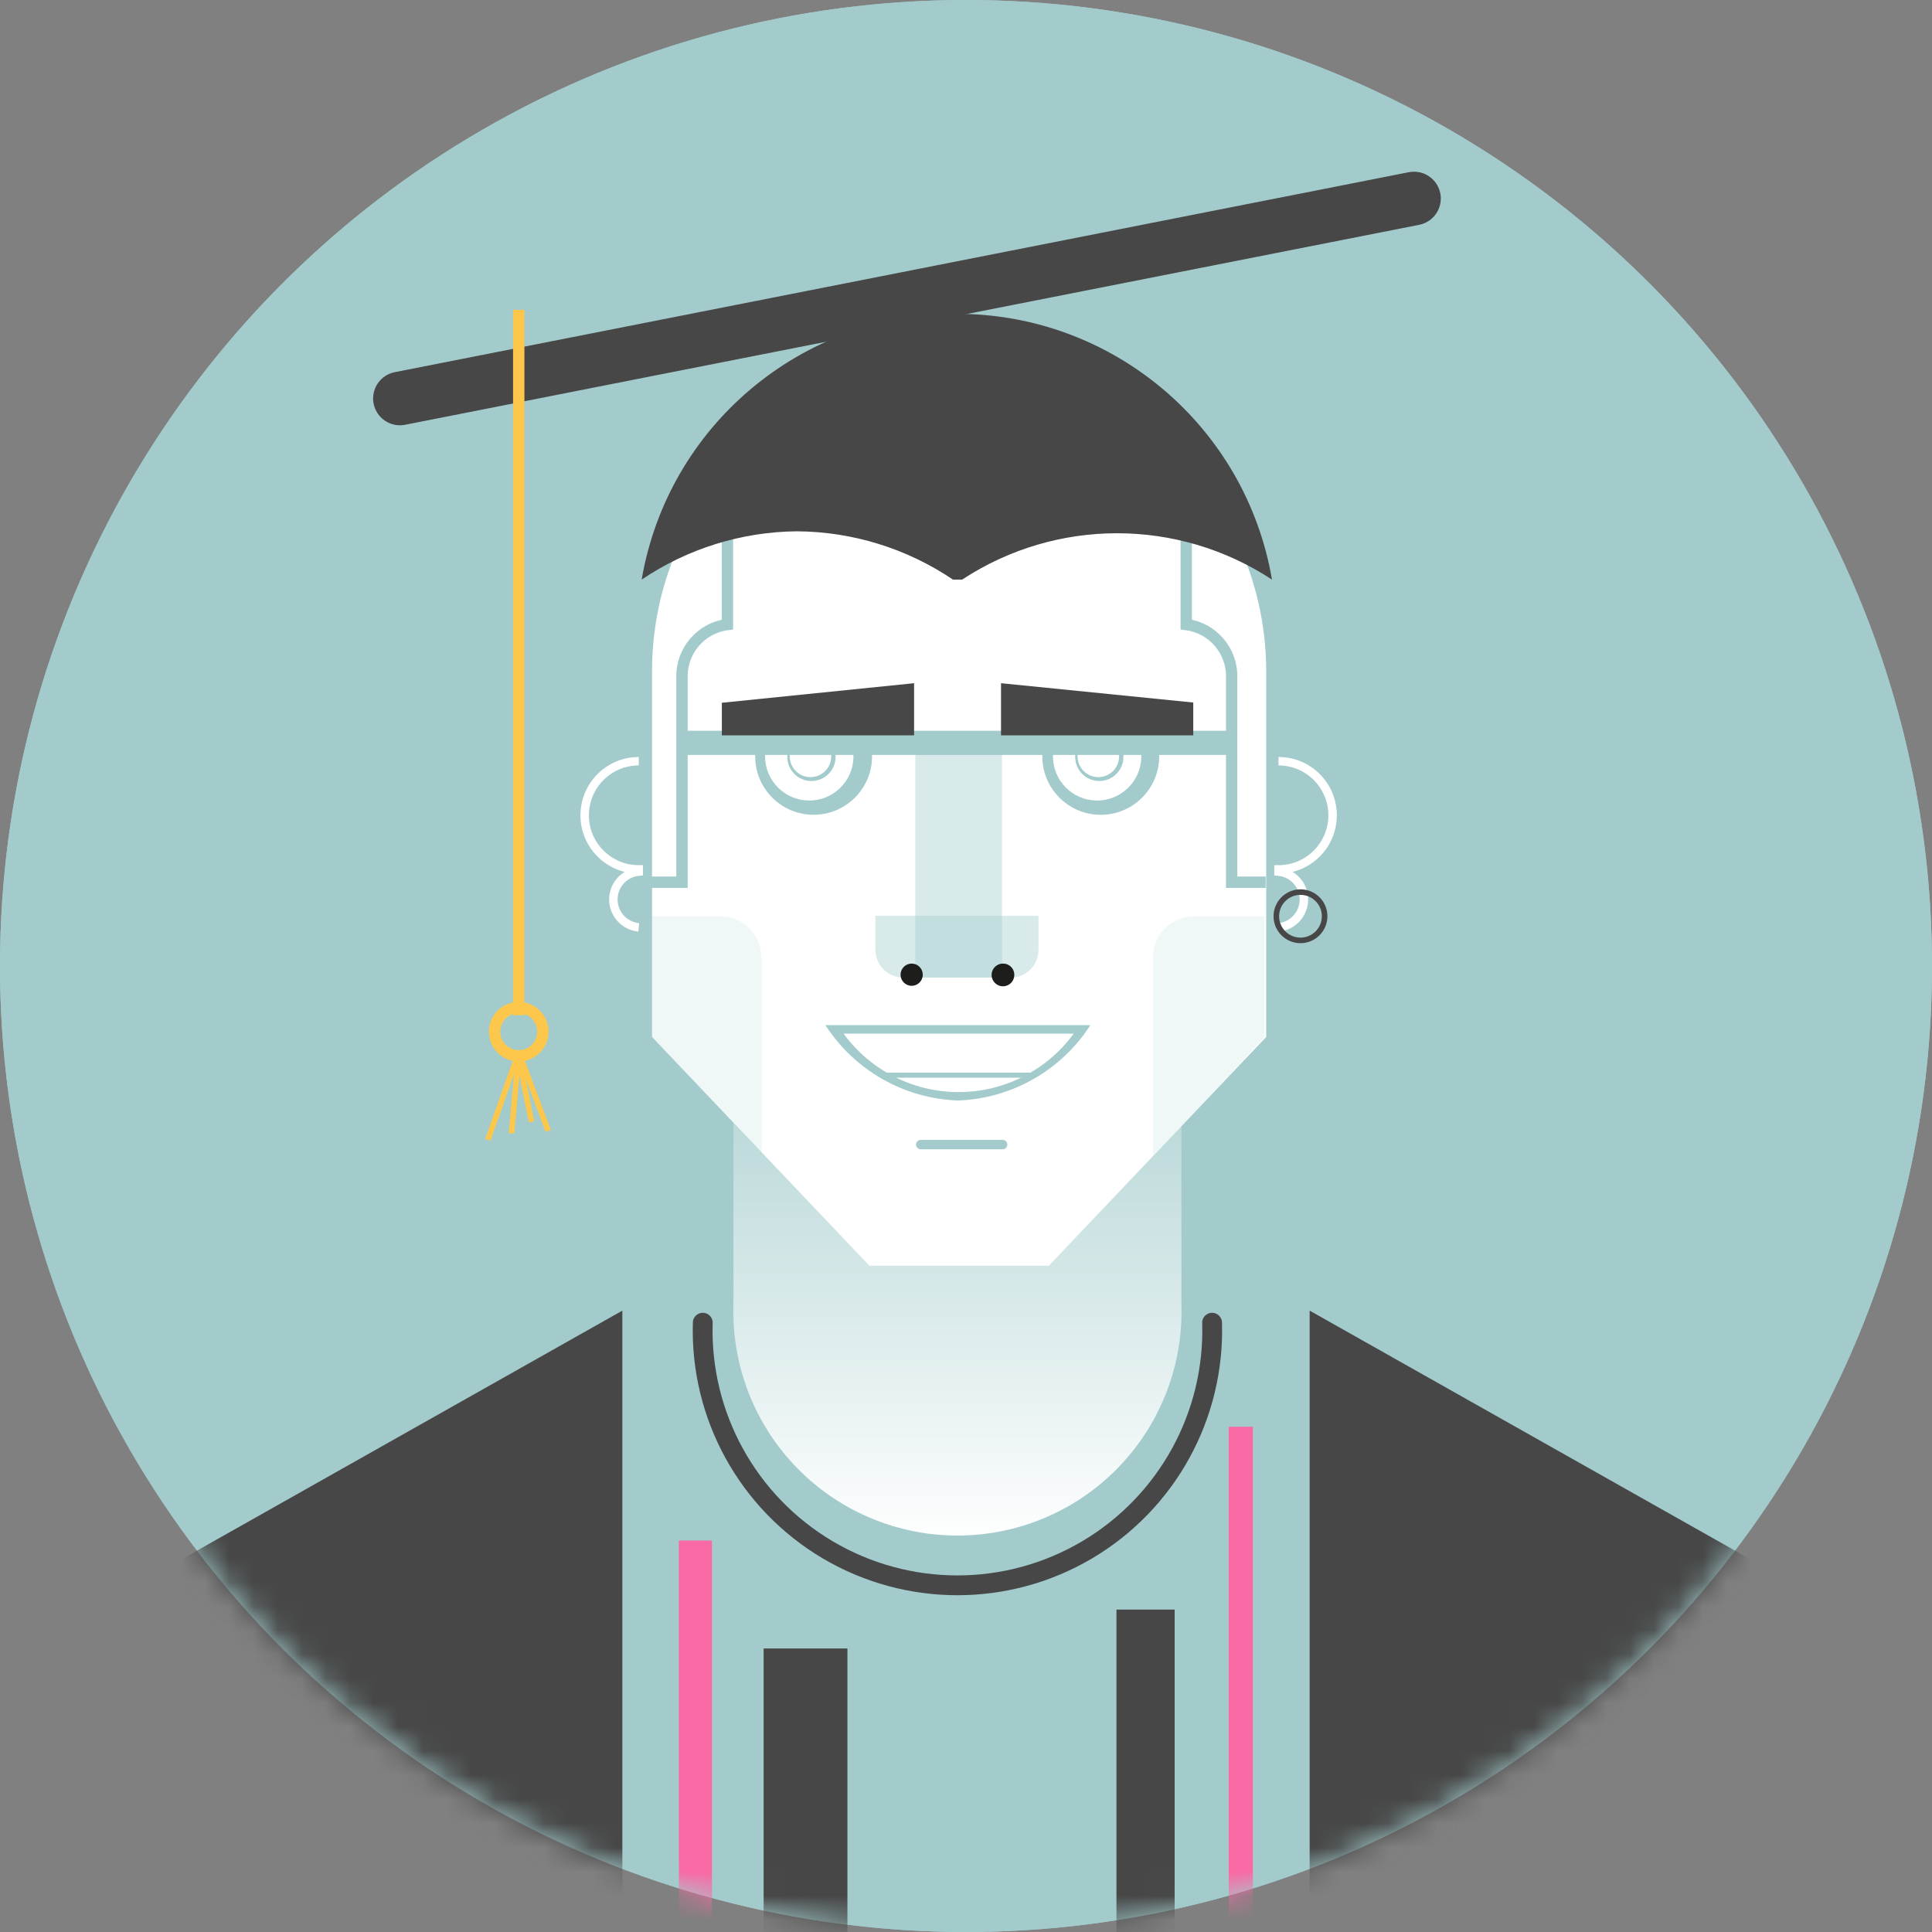 <?xml version="1.0" encoding="UTF-8"?>
<svg width="80px" height="80px" viewBox="0 0 80 80" version="1.1" xmlns="http://www.w3.org/2000/svg" xmlns:xlink="http://www.w3.org/1999/xlink">
    <rect x="0" y="0" width="80" height="80" fill="#808080" stroke="none"/>
    <!-- Generator: Sketch 51.2 (57519) - http://www.bohemiancoding.com/sketch -->
    <title>Asset 1</title>
    <desc>Created with Sketch.</desc>
    <defs>
        <circle id="path-1" cx="40" cy="40" r="40"></circle>
        <linearGradient x1="50.027%" y1="99.449%" x2="50.027%" y2="2.865%" id="linearGradient-3">
            <stop stop-color="#FFFFFF" offset="0%"></stop>
            <stop stop-color="#FFFFFF" stop-opacity="0" offset="100%"></stop>
        </linearGradient>
    </defs>
    <g id="Page-1" stroke="none" stroke-width="1" fill="none" fill-rule="evenodd">
        <g id="Asset-1">
            <circle id="Oval" fill="#A3CBCC" fill-rule="nonzero" cx="40" cy="40" r="40"></circle>
            <g id="Group">
                <mask id="mask-2" fill="white">
                    <use xlink:href="#path-1"></use>
                </mask>
                <use id="Mask" fill="#A3CBCC" fill-rule="nonzero" xlink:href="#path-1"></use>
                <g mask="url(#mask-2)">
                    <g transform="translate(6, 8)">
                        <path d="M24.37,31.15 L24.37,46 C24.259,49.386 26.002,52.564 28.917,54.29 C31.833,56.016 35.457,56.016 38.373,54.29 C41.288,52.564 43.031,49.386 42.92,46 L42.92,31.15 L24.37,31.15 Z" id="Shape" stroke="none" fill="url(#linearGradient-3)" fill-rule="nonzero"></path>
                        <path d="M21,34.94 L21,19.8 C20.994,12.779 26.679,7.081 33.7,7.07 C37.076,7.07 40.314,8.411 42.701,10.799 C45.089,13.186 46.43,16.424 46.43,19.8 L46.43,34.94 L37.43,44.41 L30,44.41 L21,34.94 Z" id="Shape" stroke="none" fill="#FFFFFF" fill-rule="nonzero"></path>
                        <path d="M39.52,21.49 C40.517,21.539 41.291,22.379 41.259,23.377 C41.227,24.375 40.4,25.163 39.401,25.148 C38.403,25.132 37.601,24.319 37.6,23.32 C37.633,22.288 38.488,21.473 39.52,21.49 Z M39.52,20.9 C38.192,20.933 37.139,22.031 37.16,23.359 C37.182,24.687 38.271,25.75 39.6,25.739 C40.928,25.728 42,24.649 42,23.32 C41.989,22.666 41.719,22.043 41.248,21.589 C40.777,21.134 40.144,20.887 39.49,20.9 L39.52,20.9 Z" id="Shape" stroke="none" fill="#A3CBCC" fill-rule="nonzero"></path>
                        <path d="M39.52,22.46 C39.989,22.482 40.354,22.876 40.34,23.345 C40.325,23.815 39.937,24.186 39.467,24.179 C38.998,24.172 38.621,23.79 38.62,23.32 C38.625,23.087 38.723,22.865 38.892,22.704 C39.061,22.542 39.287,22.455 39.52,22.46 Z M39.52,22.34 C38.968,22.34 38.52,22.788 38.52,23.34 C38.52,23.892 38.968,24.34 39.52,24.34 C40.072,24.34 40.52,23.892 40.52,23.34 C40.52,22.788 40.072,22.34 39.52,22.34 Z" id="Shape" stroke="none" fill="#A3CBCC" fill-rule="nonzero"></path>
                        <path d="M27.6,21.49 C28.597,21.539 29.371,22.379 29.339,23.377 C29.307,24.375 28.48,25.163 27.481,25.148 C26.483,25.132 25.681,24.319 25.68,23.32 C25.713,22.288 26.568,21.473 27.6,21.49 Z M27.6,20.9 C26.276,20.949 25.238,22.054 25.271,23.378 C25.303,24.702 26.394,25.754 27.719,25.738 C29.043,25.722 30.109,24.645 30.11,23.32 C30.083,21.96 28.96,20.878 27.6,20.9 Z" id="Shape" stroke="none" fill="#A3CBCC" fill-rule="nonzero"></path>
                        <path d="M27.6,22.46 C28.069,22.482 28.434,22.876 28.42,23.345 C28.405,23.815 28.017,24.186 27.547,24.179 C27.078,24.172 26.701,23.79 26.7,23.32 C26.705,23.087 26.803,22.865 26.972,22.704 C27.141,22.542 27.367,22.455 27.6,22.46 Z M27.6,22.34 C27.048,22.34 26.6,22.788 26.6,23.34 C26.6,23.892 27.048,24.34 27.6,24.34 C28.152,24.34 28.6,23.892 28.6,23.34 C28.6,22.788 28.152,22.34 27.6,22.34 Z" id="Shape" stroke="none" fill="#A3CBCC" fill-rule="nonzero"></path>
                        <g id="Group" opacity="0.41" stroke="none" stroke-width="1" fill="none" fill-rule="evenodd" transform="translate(31, 22)">
                            <rect id="Rectangle-path" fill="#A3CBCC" fill-rule="nonzero" x="0.9" y="0.51" width="3.59" height="9.97"></rect>
                        </g>
                        <path d="M20.92,28.53 L22.24,28.53 L22.24,20.07 C22.205,18.959 23.018,18.003 24.12,17.86 L24.12,12.09 L43.12,12.09 L43.12,17.86 C44.222,18.003 45.035,18.959 45,20.07 L45,28.53 L46.41,28.53" id="Shape" stroke="#A3CBCC" stroke-width="0.47" fill="none"></path>
                        <path d="M22.28,22.51 L45.02,22.51" id="Shape" stroke="none" fill="#A3CBCC" fill-rule="nonzero"></path>
                        <rect id="Rectangle-path" stroke="none" fill="#A3CBCC" fill-rule="nonzero" x="22.28" y="22.26" width="22.74" height="1"></rect>
                        <g id="Group" opacity="0.41" stroke="none" stroke-width="1" fill="none" fill-rule="evenodd" transform="translate(30, 29)">
                            <path d="M5.89,3.48 L1.41,3.48 C1.103,3.483 0.808,3.363 0.59,3.147 C0.373,2.931 0.25,2.637 0.25,2.33 L0.25,0.92 L7,0.92 L7,2.33 C7.006,2.952 6.512,3.464 5.89,3.48 Z" id="Shape" fill="#A3CBCC" fill-rule="nonzero"></path>
                        </g>
                        <path d="M36,32.36 C36.004,32.552 35.891,32.727 35.715,32.802 C35.538,32.878 35.333,32.838 35.198,32.702 C35.062,32.567 35.022,32.362 35.098,32.185 C35.173,32.009 35.348,31.896 35.54,31.9 C35.662,31.9 35.779,31.948 35.865,32.035 C35.952,32.121 36,32.238 36,32.36 Z" id="Shape" stroke="none" fill="#1D1D1B" fill-rule="nonzero"></path>
                        <path d="M32.21,32.36 C32.21,32.614 32.004,32.82 31.75,32.82 C31.496,32.82 31.29,32.614 31.29,32.36 C31.29,32.106 31.496,31.9 31.75,31.9 C31.872,31.9 31.989,31.948 32.075,32.035 C32.162,32.121 32.21,32.238 32.21,32.36 Z" id="Shape" stroke="none" fill="#1D1D1B" fill-rule="nonzero"></path>
                        <path d="M35.71,39.39 C35.713,39.442 35.694,39.493 35.658,39.531 C35.622,39.569 35.572,39.59 35.52,39.59 L32.13,39.59 C32.02,39.59 31.93,39.5 31.93,39.39 C31.935,39.283 32.023,39.2 32.13,39.2 L35.52,39.2 C35.625,39.2 35.71,39.285 35.71,39.39 Z" id="Shape" stroke="none" fill="#A3CBCC" fill-rule="nonzero"></path>
                        <g id="Group" opacity="0.41" stroke="none" stroke-width="1" fill="none" fill-rule="evenodd" transform="translate(20, 29)" fill-opacity="0.41">
                            <path d="M21.74,2.64 L21.74,10.86 L25.15,7.26 L26.36,5.94 L26.36,0.94 L23.47,0.94 C22.524,0.934 21.751,1.694 21.74,2.64 Z" id="Shape" fill="#A3CBCC" fill-rule="nonzero"></path>
                            <path d="M3.82,0.94 L0.94,0.94 L0.94,5.94 L5.53,10.75 L5.53,2.66 C5.53,1.714 4.766,0.946 3.82,0.94 Z" id="Shape" fill="#A3CBCC" fill-rule="nonzero"></path>
                        </g>
                        <path d="M46.94,30.4 C47.536,30.344 47.992,29.844 47.992,29.245 C47.992,28.646 47.536,28.146 46.94,28.09 L46.94,28 C48.177,28 49.18,26.997 49.18,25.76 C49.18,24.523 48.177,23.52 46.94,23.52" id="Shape" stroke="#FFFFFF" stroke-width="0.35" fill="none"></path>
                        <path d="M20.45,30.4 C19.854,30.344 19.398,29.844 19.398,29.245 C19.398,28.646 19.854,28.146 20.45,28.09 L20.45,28 C19.213,28 18.21,26.997 18.21,25.76 C18.21,24.523 19.213,23.52 20.45,23.52" id="Shape" stroke="#FFFFFF" stroke-width="0.35" fill="none"></path>
                        <polygon id="Shape" stroke="none" fill="#474747" fill-rule="nonzero" points="31.85 22.45 23.89 22.45 23.89 21.1 31.85 20.29"></polygon>
                        <polygon id="Shape" stroke="none" fill="#474747" fill-rule="nonzero" points="43.41 22.45 35.45 22.45 35.45 20.29 43.41 21.09"></polygon>
                        <circle id="Oval" stroke="#474747" stroke-width="0.23" fill="none" cx="47.85" cy="29.94" r="1"></circle>
                        <path d="M23.1,46.77 C22.982,50.615 24.965,54.219 28.277,56.177 C31.588,58.134 35.702,58.134 39.013,56.177 C42.325,54.219 44.308,50.615 44.19,46.77" id="Shape" stroke="#474747" stroke-width="0.82" fill="none" stroke-linecap="round"></path>
                        <path d="M52.55,0.22 L10.56,8.5" id="Shape" stroke="#474747" stroke-width="2.22" fill="none" stroke-linecap="round"></path>
                        <path d="M38.46,34.8 C37.349,36.321 35.579,37.221 33.695,37.221 C31.811,37.221 30.041,36.321 28.93,34.8 L38.46,34.8 Z M39.18,34.45 L28.18,34.45 C29.389,36.326 31.44,37.491 33.67,37.57 C35.897,37.488 37.943,36.323 39.15,34.45 L39.18,34.45 Z" id="Shape" stroke="none" fill="#A3CBCC" fill-rule="nonzero"></path>
                        <path d="M27,14 C29.303,14.015 31.551,14.711 33.46,16 L33.84,16 C37.734,13.441 42.776,13.441 46.67,16 C45.581,9.643 40.07,4.995 33.62,4.995 C27.17,4.995 21.659,9.643 20.57,16 C22.471,14.717 24.707,14.021 27,14 Z" id="Shape" stroke="none" fill="#474747" fill-rule="nonzero"></path>
                        <path d="M36.73,36.52 L30.66,36.52" id="Shape" stroke="#A3CBCC" stroke-width="0.21" fill="none" stroke-linejoin="bevel"></path>
                        <polygon id="Shape" stroke="none" fill="#474747" fill-rule="nonzero" points="48.23 46.27 67.53 57.16 67.53 90.84 48.23 90.84"></polygon>
                        <polygon id="Shape" stroke="none" fill="#474747" fill-rule="nonzero" points="19.77 46.27 0.47 57.16 0.47 90.84 19.77 90.84"></polygon>
                        <rect id="Rectangle-path" stroke="none" fill="#F969A4" fill-rule="nonzero" x="22.11" y="55.79" width="1.37" height="35.04"></rect>
                        <rect id="Rectangle-path" stroke="none" fill="#F969A4" fill-rule="nonzero" x="44.88" y="51.08" width="1" height="39.75"></rect>
                        <rect id="Rectangle-path" stroke="none" fill="#474747" fill-rule="nonzero" x="40.23" y="58.65" width="2.41" height="32.19"></rect>
                        <rect id="Rectangle-path" stroke="none" fill="#474747" fill-rule="nonzero" x="25.62" y="60.26" width="3.47" height="30.57"></rect>
                        <path d="M15.48,4.83 L15.48,34.04" id="Shape" stroke="#FCC74A" stroke-width="0.47" fill="none"></path>
                        <circle id="Oval" stroke="#FCC74A" stroke-width="0.47" fill="none" cx="15.48" cy="34.72" r="1"></circle>
                        <polyline id="Shape" stroke="#FCC74A" stroke-width="0.23" fill="none" stroke-linejoin="bevel" points="14.2 39.2 15.48 35.57 16.7 38.83"></polyline>
                        <path d="M15.18,38.93 L15.48,35.57" id="Shape" stroke="#FCC74A" stroke-width="0.23" fill="none"></path>
                        <path d="M16.01,38.45 L15.45,35.66" id="Shape" stroke="#FCC74A" stroke-width="0.23" fill="none"></path>
                    </g>
                </g>
            </g>
        </g>
    </g>
</svg>